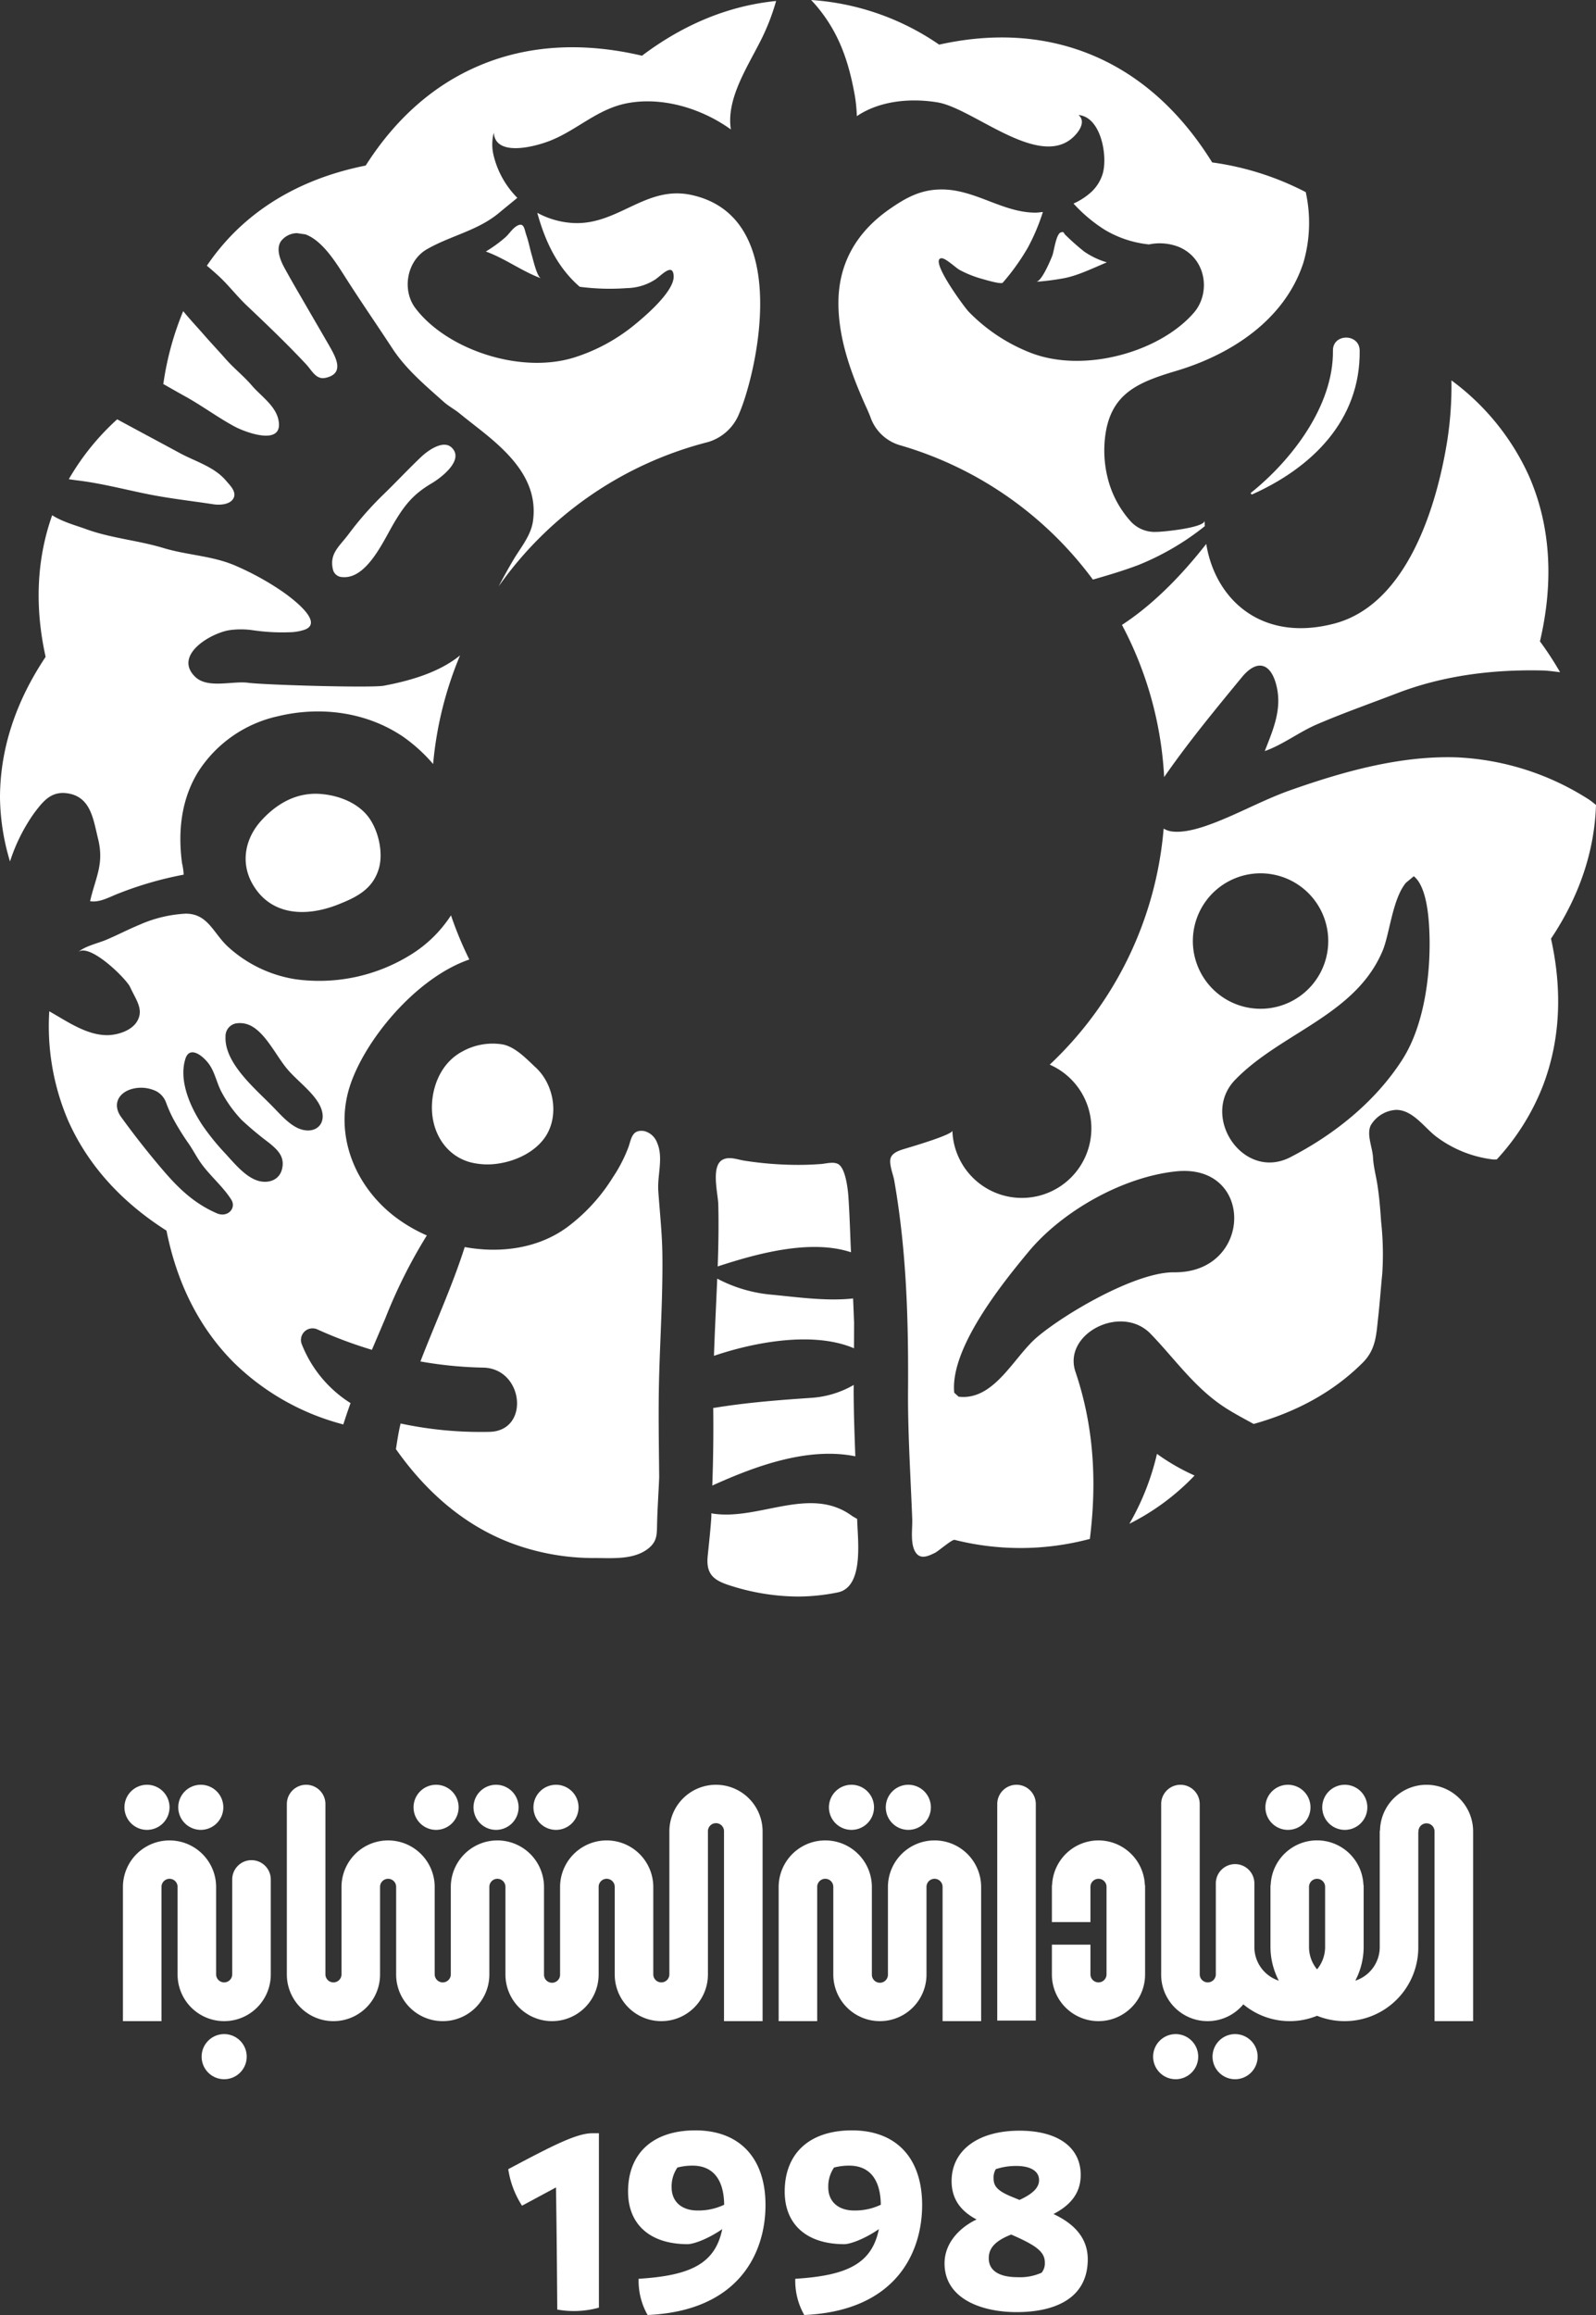 <svg id="Layer_1" data-name="Layer 1" xmlns="http://www.w3.org/2000/svg" viewBox="0 0 363.768 527.321"><rect x="0" y="0" width="363.768" height="527.321" fill="#333333" stroke="none"/><path d="M40.63,411.68a5.136,5.136,0,1,0,5.136-5.14,5.132,5.132,0,0,0-5.136,5.14" style="fill:#fff"/><path d="M51.095,463.335a5.138,5.138,0,1,0,5.136,5.14,5.133,5.133,0,0,0-5.136-5.14" style="fill:#fff"/><path d="M267.961,463.335a5.138,5.138,0,1,0,5.14,5.14,5.136,5.136,0,0,0-5.14-5.14" style="fill:#fff"/><path d="M281.509,463.335a5.138,5.138,0,1,0,5.136,5.14,5.139,5.139,0,0,0-5.136-5.14" style="fill:#fff"/><path d="M28.365,411.68A5.138,5.138,0,1,0,33.5,406.54a5.138,5.138,0,0,0-5.136,5.14" style="fill:#fff"/><path d="M107.925,411.672a5.138,5.138,0,1,0,5.136-5.132,5.136,5.136,0,0,0-5.136,5.132" style="fill:#fff"/><path d="M121.589,411.672a5.138,5.138,0,1,0,5.14-5.132,5.138,5.138,0,0,0-5.14,5.132" style="fill:#fff"/><path d="M293.551,416.815a5.138,5.138,0,1,0-5.136-5.144,5.136,5.136,0,0,0,5.136,5.144" style="fill:#fff"/><path d="M311.649,411.672a5.138,5.138,0,1,0-5.136,5.144,5.134,5.134,0,0,0,5.136-5.144" style="fill:#fff"/><path d="M188.935,411.672a5.138,5.138,0,1,0,5.136-5.132,5.137,5.137,0,0,0-5.136,5.132" style="fill:#fff"/><path d="M207.032,416.815a5.138,5.138,0,1,0-5.14-5.144,5.136,5.136,0,0,0,5.14,5.144" style="fill:#fff"/><path d="M94.257,411.672a5.138,5.138,0,1,0,5.136-5.132,5.137,5.137,0,0,0-5.136,5.132" style="fill:#fff"/><path d="M57.322,423.714a4.393,4.393,0,0,0-4.393,4.397v21.652a1.836,1.836,0,0,1-3.671,0V429.837a10.62,10.62,0,1,0-21.24,0v30.545h8.791V429.837a1.834,1.834,0,1,1,3.667,0v19.927a10.62,10.62,0,0,0,21.24,0V428.112a4.393,4.393,0,0,0-4.393-4.397" style="fill:#fff"/><path d="M213.004,419.213a10.626,10.626,0,0,0-10.622,10.622v19.927a1.832,1.832,0,1,1-3.663,0V429.835a10.622,10.622,0,1,0-21.244,0v30.549H186.26V429.835a1.836,1.836,0,1,1,3.671,0v19.927a10.62,10.62,0,1,0,21.24,0V429.835a1.834,1.834,0,1,1,3.667,0v30.549h8.787V429.835a10.618,10.618,0,0,0-10.622-10.622" style="fill:#fff"/><path d="M250.374,419.213a10.596,10.596,0,0,0-10.565,10.043l-.057.286v8.281h8.787v-7.987a1.834,1.834,0,1,1,3.667,0v19.927a1.834,1.834,0,0,1-3.667,0V442.958h-8.787v6.804a10.62,10.62,0,1,0,21.24,0v-20.22l-.057-.281a10.593,10.593,0,0,0-10.561-10.047" style="fill:#fff"/><path d="M163.189,406.541a10.618,10.618,0,0,0-10.622,10.622v32.601a1.834,1.834,0,0,1-3.667,0V429.837a10.622,10.622,0,1,0-21.244,0v19.927a1.832,1.832,0,1,1-3.663,0V429.837a10.622,10.622,0,1,0-21.244,0v19.927a1.836,1.836,0,0,1-3.671,0V429.837a10.62,10.62,0,1,0-21.24,0v19.927a1.834,1.834,0,0,1-3.667,0v-38.83a4.395,4.395,0,0,0-8.791,0v38.83a10.622,10.622,0,0,0,21.244,0V429.833a1.834,1.834,0,1,1,3.667.004v19.927a10.622,10.622,0,0,0,21.244,0V429.833a1.834,1.834,0,1,1,3.667.004v19.927a10.62,10.62,0,0,0,21.24,0h.004V429.833a1.834,1.834,0,1,1,3.667.004v19.927a10.62,10.62,0,0,0,21.24,0V417.163a1.834,1.834,0,1,1,3.667,0v43.219h8.791v-43.219a10.623,10.623,0,0,0-10.622-10.622" style="fill:#fff"/><path d="M325.133,406.543a10.606,10.606,0,0,0-10.59,10.28l-.065.339v26.376a8.04,8.04,0,0,1-5.572,7.624,16.601,16.601,0,0,0,1.905-7.624V429.541l-.057-.286a10.576,10.576,0,0,0-21.126,0l-.057.286v13.996a16.674,16.674,0,0,0,1.901,7.624,8.047,8.047,0,0,1-5.568-7.624v-14.53a4.393,4.393,0,0,0-8.787,0v20.755a1.836,1.836,0,0,1-3.671,0V410.936a4.393,4.393,0,0,0-8.787,0v38.826a10.58,10.58,0,0,0,18.727,6.792,16.493,16.493,0,0,0,16.802,2.607,16.784,16.784,0,0,0,23.076-15.623V417.328l.037-.11a1.832,1.832,0,1,1,3.663-.057v43.223H335.76v-43.223a10.62,10.62,0,0,0-10.626-10.618m-23.109,36.994a7.994,7.994,0,0,1-1.836,5.05,7.989,7.989,0,0,1-1.831-5.05V429.839a1.834,1.834,0,1,1,3.667,0Z" style="fill:#fff"/><path d="M231.691,406.541a4.387,4.387,0,0,0-4.393,4.393V460.26h8.787V410.934a4.39,4.39,0,0,0-4.393-4.393" style="fill:#fff"/><path d="M110.729,57.289c4.43,1.611,8.199,4.483,12.568,6.103-.897-.335-1.787-4.251-2.048-5.128-.461-1.558-.747-3.149-1.277-4.683-.469-1.338-.49-3.043-2.117-2.142-1.089.604-1.762,1.827-2.684,2.631a30.183,30.183,0,0,1-4.442,3.219" style="fill:#fff"/><path d="M252.27,59.759a18.065,18.065,0,0,1-5.205-2.492,55.94,55.94,0,0,1-4.189-3.712c-.485-.416-.277-.861-1.077-.62-1.11.335-1.562,4.361-1.974,5.372-.416,1.02-2.386,5.793-3.655,5.882a58.445,58.445,0,0,0,6.261-.803c3.043-.547,6.404-2.174,9.839-3.626" style="fill:#fff"/><path d="M150.971,285.6c-.069-4.834-.608-9.586-.934-14.395-.196-2.994.816-6.355.22-9.341a7.244,7.244,0,0,0-.469-1.526,4.27,4.27,0,0,0-2.933-2.696c-2.745-.432-2.937,1.619-3.569,3.524a33.72,33.72,0,0,1-3.626,7.053,41.249,41.249,0,0,1-10.288,11.246c-6.608,4.895-15.24,6.094-23.451,4.593-2.802,8.803-6.743,17.377-10.096,26.058a91,91,0,0,0,14.281,1.403c9.337.159,10.79,14.628,1.26,14.636A87.203,87.203,0,0,1,91.305,324.25c-.461,1.925-.759,3.883-1.061,5.841,6.91,9.802,15.493,17.227,25.927,21.269A53.528,53.528,0,0,0,135.56,354.893c3.924-.004,8.795.453,12.107-2.093,2.182-1.681,2.04-3.325,2.101-5.772.082-3.508.339-7.012.477-10.52-.069-7.661-.216-15.325-.012-22.949.253-9.317.865-18.634.738-27.959" style="fill:#fff"/><path d="M162.349,338.386c10.051-4.56,21.946-8.827,32.601-6.661-.183-4.981-.367-9.953-.379-14.914l.012-1.342a22.168,22.168,0,0,1-9.59,2.933c-7.477.51-14.828,1.073-22.244,2.292l-.184-.012c.073,6-.008,11.874-.216,17.704" style="fill:#fff"/><path d="M194.643,307.115c.02-1.88.012-3.769.029-5.674-.073-1.889-.147-3.777-.233-5.674-5.935.661-12.621-.286-18.438-.849a32.597,32.597,0,0,1-12.527-3.667c-.241,5.854-.547,11.715-.747,17.585,9.276-3.145,22.664-5.662,31.916-1.721" style="fill:#fff"/><path d="M195.368,345.991l-1.077-.624c-9.664-7.212-21.526,1.228-32.193-.657.257.045-.734,9.04-.812,9.884-.4,4.479,1.913,5.605,5.858,6.796a51.095,51.095,0,0,0,14.812,2.276,46.021,46.021,0,0,0,8.97-.938c6.155-1.232,4.508-12.335,4.442-16.737" style="fill:#fff"/><path d="M164.762,264.132c-1.171.583-1.558,2.023-1.607,3.679-.069,2.321.518,5.075.559,6.519.118,4.715.033,9.431-.13,14.146,8.982-2.953,21.179-6.278,30.378-3.231-.192-4.169-.302-8.346-.579-12.511-.126-1.864-.632-6.49-2.268-7.53-1.073-.681-2.868-.139-4.014-.057-1.713.127-3.431.196-5.148.196a80.18,80.18,0,0,1-12.221-.95c-1.652-.253-3.435-1.02-4.968-.261" style="fill:#fff"/><path d="M53.446,97.145c2.505,1.354,11.373,4.658,9.998-1.583-.714-3.243-4.075-5.417-6.09-7.799-1.815-2.121-4.046-3.855-5.894-5.964-1.673-1.905-3.418-3.736-5.083-5.654-1.44-1.652-3.104-3.41-4.622-5.274a67.984,67.984,0,0,0-4.516,16.509.571.571,0,0,1-.077.061c1.648.938,3.296,1.88,4.968,2.807,3.859,2.121,7.424,4.793,11.316,6.898" style="fill:#fff"/><path d="M33.583,112.537c4.944,1.004,10.023,1.558,14.991,2.321,1.46.233,3.883.135,4.658-1.387.747-1.493-.865-2.966-1.738-4.002-2.692-3.182-7.045-4.369-10.585-6.302-4.728-2.562-9.476-5.087-14.204-7.653a56.483,56.483,0,0,0-11.022,13.637c.632.094,1.256.196,1.831.265,5.438.64,10.724,2.043,16.068,3.12" style="fill:#fff"/><path d="M56.242,69.591c4.614,4.373,9.215,8.762,13.551,13.408,1.354,1.456,2.235,3.553,4.446,3.059,4.353-.979,2.35-4.593.824-7.281q-2.209-3.818-4.438-7.648c-1.93-3.353-3.904-6.673-5.764-10.063-.942-1.717-2.072-4.397-.775-6.188a4.695,4.695,0,0,1,3.606-1.77l1.93.281c4.124,1.526,7.294,6.992,9.545,10.483,3.345,5.213,6.869,10.312,10.251,15.476,3.116,4.769,7.53,8.452,11.74,12.209,1.138,1.003,2.497,1.709,3.667,2.672,2.403,1.97,4.915,3.814,7.29,5.845,5.682,4.883,10.418,10.614,9.378,18.507-.432,3.365-2.741,6.025-4.418,8.844-1.208,2.031-2.329,4.059-3.422,6.143a83.671,83.671,0,0,1,47.673-32.862,11.001,11.001,0,0,0,7.167-6.543c3.667-8.464,12.629-44.553-10.818-49.737-10.443-2.313-16.704,6.824-26.894,6.38a19.275,19.275,0,0,1-8.322-2.333c1.799,6.523,4.577,12.441,9.676,16.851a52.545,52.545,0,0,0,10.761.302,12.326,12.326,0,0,0,6.384-1.913c.897-.596,2.182-1.897,3.108-2.182.608-.183,1.06.069,1.154,1.232.29,3.488-6.437,9.219-9.121,11.393a41.284,41.284,0,0,1-13.319,7.204C118.653,85.369,101.77,79.58,94.68,70.19c-3.108-4.1-1.982-10.74,2.586-13.392,5.332-3.092,11.597-4.234,16.463-8.297,1.403-1.171,2.803-2.288,4.185-3.439a20.494,20.494,0,0,1-5.389-9.574,10.549,10.549,0,0,1,.02-5.262c.392,5.682,9.733,3.1,13.025,1.754,6.123-2.484,10.639-7.175,17.361-8.464,8.06-1.542,17.031,1.199,23.651,5.972-1.036-6.649,3.296-13.445,6.4-19.47A50.4,50.4,0,0,0,176.896.224c-10.745,1.069-21.04,5.278-30.569,12.466-13.433-3.153-26.282-2.525-37.806,2.566-10.292,4.532-18.687,12.27-25.169,22.452-11.85,2.362-22.093,7.383-30.055,15.346a51.929,51.929,0,0,0-6.147,7.473c.808.665,1.571,1.338,2.231,1.93,2.48,2.186,4.471,4.871,6.861,7.135" style="fill:#fff"/><path d="M274.932,123.899c-5.364,6.849-11.87,13.661-19.209,18.446a83.122,83.122,0,0,1,9.615,34.661c5.515-7.942,11.515-15.215,17.728-22.762,3.431-4.149,6.461-3.198,7.763,1.534,1.526,5.535-.592,10.271-2.558,15.305,4.014-1.391,7.795-4.312,11.785-6.041,5.943-2.566,12.184-4.756,18.242-7.082,10.688-4.12,21.979-5.495,33.331-5.234,1.33.037,2.635.245,3.953.392a74.706,74.706,0,0,0-4.589-7.024c3.153-13.425,2.525-26.282-2.562-37.802a55.456,55.456,0,0,0-17.614-21.648,80.724,80.724,0,0,1-1.02,14.163c-2.366,14.448-9.044,36.81-25.605,41.216-16.7,4.41-27.233-5.552-29.26-18.124" style="fill:#fff"/><path d="M194.87,21.979a34.767,34.767,0,0,1,.424,4.479c5.266-3.549,12.291-4.144,18.385-3.141,8.407,1.391,24.124,16.252,31.732,7.077.999-1.212,1.852-2.986.404-4.197,5.107.445,6.661,9.199,5.552,13.257a9.432,9.432,0,0,1-2.57,4.222,15.152,15.152,0,0,1-4.116,2.692,34.531,34.531,0,0,0,7.11,5.972,24.52,24.52,0,0,0,10.092,3.337,11.93,11.93,0,0,1,6.837.583c6.27,2.651,7.277,10.508,3.369,14.999-7.832,9.003-25.144,13.833-37.243,9.076a39.906,39.906,0,0,1-14.061-9.333c-.983-1.02-9.105-12.005-6.2-12.18.938-.057,3.247,2.178,4.136,2.664a24.578,24.578,0,0,0,5.038,2.019c.591.163,4.426,1.338,4.805.877a50.997,50.997,0,0,0,5.678-7.93,45.785,45.785,0,0,0,3.455-8.166c-.555.053-1.138.151-1.652.151-7.583.016-13.902-5.417-21.705-5.282-4.532.082-7.746,1.819-11.483,4.401-7.44,5.14-11.744,12.229-11.76,21.412-.016,7.95,2.709,15.586,5.894,22.799.343.783.865,1.856,1.371,3.153a10.129,10.129,0,0,0,6.633,6.457,83.596,83.596,0,0,1,44.1,30.643c3.467-.991,6.918-2.019,10.284-3.284a60.124,60.124,0,0,0,15.219-8.88l-.033-1.264c.037,1.648-9.815,2.594-10.989,2.562a7.412,7.412,0,0,1-6.103-2.664,22.977,22.977,0,0,1-5.079-9.921,25.826,25.826,0,0,1-.538-8.831c1.13-10.027,7.359-12.605,16.17-15.232,12.597-3.749,24.809-11.654,29.048-24.663a32.409,32.409,0,0,0,.538-16.08,65.53,65.53,0,0,0-21.326-6.767c-7.277-11.715-16.806-20.367-28.538-24.916-10.5-4.071-21.897-4.54-33.69-1.913A58.165,58.165,0,0,0,184.864,0c.469.49.918.979,1.313,1.452,5.017,5.992,7.281,12.482,8.693,20.526" style="fill:#fff"/><path d="M22.338,191.01c1.448,5.829-.542,8.754-1.803,14.265,2.248.379,4.556-1.04,6.625-1.811a81.512,81.512,0,0,1,14.706-4.23,14.667,14.667,0,0,0-.375-2.603c-.967-7.232-.204-14.538,3.696-20.857a28.975,28.975,0,0,1,18.14-12.621c9.749-2.358,20.302-.979,28.665,4.736a37.115,37.115,0,0,1,6.726,6.143,83.052,83.052,0,0,1,6.139-24.74c-4.822,3.924-11.544,5.813-17.402,6.906-2.766.522-27.033-.167-30.932-.677-3.655-.461-9.264,1.428-12.103-1.415-4.862-4.858,3.492-9.855,7.881-10.565a18.82,18.82,0,0,1,5.352.02,46.127,46.127,0,0,0,8.411.453,11.223,11.223,0,0,0,3.32-.559c4.814-1.717-3.484-7.644-5.042-8.73a63.46,63.46,0,0,0-10.467-5.78c-5.348-2.374-11.104-2.439-16.655-4.124-5.825-1.762-12.005-2.223-17.72-4.336-1.844-.685-5.246-1.583-7.608-3.125-3.582,10.108-3.998,20.996-1.493,32.262C3.692,159.653,0,170.455,0,181.721a52.133,52.133,0,0,0,2.28,14.51A40.488,40.488,0,0,1,7.767,185.23c1.995-2.627,3.806-5.018,7.461-4.544,5.466.71,6.017,5.907,7.11,10.325" style="fill:#fff"/><path d="M363.768,183.365c-.563-.465-1.118-.914-1.632-1.256a60.788,60.788,0,0,0-30.125-9.598c-12.931-.416-25.895,3.255-37.916,7.489-5.96,2.109-11.43,5.152-17.316,7.424-2.831,1.081-6.739,2.394-9.794,1.954a5.123,5.123,0,0,1-1.762-.632,83.269,83.269,0,0,1-25.964,53.764,15.843,15.843,0,1,1-22.187,15.028c.029.93-9.231,3.643-10.32,3.977-1.203.375-3.055.791-3.663,2.052-.632,1.301.481,3.912.722,5.274.857,4.887,1.505,9.811,1.978,14.746.946,9.839,1.199,19.719,1.191,29.595,0,1.207-.008,2.423-.016,3.63-.041,6.462.233,12.915.526,19.364.147,3.284.306,6.564.432,9.851.086,2.211-.592,6.094,1.032,7.914,1.15,1.289,2.937.363,4.181-.245.742-.367,3.859-3.08,4.446-2.941a61.471,61.471,0,0,0,30.826-.216c1.64-13.147.893-25.719-3.284-38.075-2.933-8.668,10.447-15.525,17.125-8.648,5.613,5.78,10.169,12.544,17.365,17.063,1.97,1.24,4.063,2.341,6.127,3.475,9.635-2.696,18.116-7.216,24.875-13.975,3.023-3.027,3.067-6.396,3.508-10.32.371-3.304.6-6.633.93-9.941a68.329,68.329,0,0,0-.265-11.874c-.184-2.729-.4-5.474-.816-8.187-.314-2.15-.914-4.214-1.028-6.392-.114-2.321-1.509-5.176-.526-7.314a7.177,7.177,0,0,1,5.78-3.537c3.781-.02,6.4,3.969,9.088,6.041a26.801,26.801,0,0,0,13.037,5.254c.29.024.547-.012.828-.008a53.197,53.197,0,0,0,10.443-16.586c4.071-10.504,4.54-21.909,1.917-33.702,6.38-9.541,9.912-19.792,10.255-30.447m-83.342,17.186a15.427,15.427,0,1,1-6.918,20.686,15.416,15.416,0,0,1,6.918-20.686m-12.792,89.257c-8.791-.102-25.05,9.488-31.271,14.783-5.332,4.536-9.745,14.498-17.863,13.551l-1.004-.906c-.975-9.961,10.569-24.471,17.006-32.193,7.71-9.239,21.469-16.977,33.563-18.226,17.957-1.852,17.5,23.178-.432,22.99m52.014-48.477c-6.135,9.59-15.517,17.104-25.564,22.272-10.745,5.499-20.628-9.333-12.548-17.651,10.435-10.748,27.428-14.669,33.604-29.395,1.611-3.863,2.223-11.728,5.299-15.464l1.803-1.501c2.651,2.117,3.267,7.958,3.471,11.112.608,9.647-.767,22.346-6.066,30.626" style="fill:#fff"/><path d="M263.702,331.168a57.831,57.831,0,0,1-6.286,15.925A53.828,53.828,0,0,0,272.273,336.1a48.061,48.061,0,0,1-8.57-4.932" style="fill:#fff"/><path d="M113.832,265.001c4.181-.673,8.268-2.798,10.447-6.025,3.223-4.781,2.007-11.919-2.129-15.774-2.142-1.995-4.683-4.744-7.604-5.303a14.196,14.196,0,0,0-9.203,1.632c-4.72,2.509-6.963,7.877-6.898,12.976.065,5.544,3.174,10.688,8.676,12.221a15.975,15.975,0,0,0,6.71.273" style="fill:#fff"/><path d="M70.741,180.853c-4.377.355-8.134,2.7-11.193,6.07-3.72,4.096-4.793,9.664-1.925,14.555,4.25,7.265,12.344,7.338,19.343,4.593,4.259-1.673,7.975-3.496,9.37-8.179,1.126-3.769-.155-9.207-2.709-12.234-2.566-3.031-6.747-4.528-10.618-4.813a14.016,14.016,0,0,0-2.268.008" style="fill:#fff"/><path d="M95.986,104.08c-2.925,2.786-5.666,5.719-8.574,8.538a74.659,74.659,0,0,0-7.93,9.015c-2.154,2.888-4.512,4.467-3.565,8.216a2.238,2.238,0,0,0,2.101,1.603c5.576.526,9.394-8.297,11.789-12.335,2.435-4.108,4.397-6.559,8.615-9.043,2.076-1.232,7.502-5.307,4.508-8.138-1.962-1.86-5.531.804-6.943,2.146" style="fill:#fff"/><path d="M285.043,112.314l.261.343c13.62-6.066,24.785-16.835,24.602-32.809-.049-3.928-6.143-3.936-6.094,0,.147,12.597-9.411,24.993-18.768,32.466" style="fill:#fff"/><path d="M53.298,310.378a55.594,55.594,0,0,0,24.952,14.085c.514-1.624,1.069-3.247,1.648-4.858A27.957,27.957,0,0,1,68.742,306.086a2.64,2.64,0,0,1,3.59-3.272,99.317,99.317,0,0,0,12.437,4.654c1.036-2.443,2.072-4.858,3.08-7.241a117.234,117.234,0,0,1,9.439-18.817,35.441,35.441,0,0,1-7.012-4.059c-9.142-6.845-14.069-18.356-10.663-29.529,3.206-10.516,14.999-25.01,27.355-29.264A82.835,82.835,0,0,1,102.791,208.5a29.143,29.143,0,0,1-9.3,9.048,39.541,39.541,0,0,1-26.164,5.503,29.581,29.581,0,0,1-15.379-7.412c-3.353-3.092-4.544-7.546-9.655-7.522a29.772,29.772,0,0,0-10.561,2.554c-2.513,1.04-4.907,2.292-7.412,3.357-2.088.889-4.899,1.428-6.551,2.88,2.599-2.276,10.977,6,11.866,7.893l.241.51c1.326,2.721,2.957,4.887,1.265,7.498-1.26,1.946-4.165,2.876-6.335,2.974-4.793.192-9.374-3.047-13.351-5.299-.078-.049-.143-.09-.224-.139A54.647,54.647,0,0,0,15.484,255.15c4.548,10.3,12.274,18.695,22.464,25.169,2.354,11.85,7.391,22.089,15.35,30.059m.751-77.3a5.517,5.517,0,0,1,3.557.816c3.092,1.881,5.327,6.474,7.624,9.329,2.313,2.884,6.51,5.735,7.881,9.043,1.456,3.488-.889,5.988-4.336,5.026-2.509-.706-4.683-3.243-6.535-5.14-3.924-4.055-11.14-9.933-10.838-16.072a2.944,2.944,0,0,1,2.647-3.002m-11.801,8.126c.889-2.859,3.533-1.089,5.058.751,1.685,2.031,2.019,4.691,3.263,6.934a29.174,29.174,0,0,0,4.552,6.262,76.436,76.436,0,0,0,6.18,5.152c2.048,1.66,3.667,3.214,2.974,6.013-.608,2.472-3.063,3.333-5.417,2.655-2.917-.852-5.442-3.977-7.587-6.31a53.501,53.501,0,0,1-5.099-6.298c-2.937-4.401-5.434-10.296-3.924-15.158M27.624,254.46c-2.199-3.047-.445-5.866,2.986-6.539a7.923,7.923,0,0,1,5.005.64,4.763,4.763,0,0,1,2.235,2.586,31.108,31.108,0,0,0,1.599,3.63,58.372,58.372,0,0,0,3.447,5.576c1.13,1.595,1.913,3.243,3.072,4.817,2.052,2.798,4.879,5.148,6.743,8.085,1.232,1.942-.82,4.189-3.296,3.112-5.128-2.227-8.652-5.621-12.087-9.611-3.406-3.957-6.727-8.183-9.704-12.299" style="fill:#fff"/><path d="M115.844,494.097a20.971,20.971,0,0,0,3.14,8.324l7.74-4.161c.146,9.492.219,17.67.291,27.82a21.379,21.379,0,0,0,9.493-.438V485.92h-1.534C131.324,485.92,125.483,488.986,115.844,494.097Z" style="fill:#fff"/><path d="M158.484,485.263c-9.638,0-15.333,5.184-15.333,13.946,0,7.449,4.964,11.975,13.581,11.975,1.387,0,4.745-1.242,7.886-3.432-1.606,7.886-7.228,10.588-19.057,11.317a15.718,15.718,0,0,0,2.045,8.252c21.102-.95,26.87-14.458,26.87-25.046C174.475,491.542,168.562,485.263,158.484,485.263Zm.512,18.254c-3.651,0-5.915-2.045-5.915-5.257a7.577,7.577,0,0,1,1.314-4.528,13.442,13.442,0,0,1,3.432-.438c4.673,0,7.156,3.14,7.23,8.908A13.668,13.668,0,0,1,158.996,503.517Z" style="fill:#fff"/><path d="M194.187,485.263c-9.637,0-15.333,5.184-15.333,13.946,0,7.449,4.964,11.975,13.581,11.975,1.387,0,4.745-1.242,7.886-3.432-1.606,7.886-7.228,10.588-19.057,11.317a15.718,15.718,0,0,0,2.045,8.252c21.102-.95,26.87-14.458,26.87-25.046C210.178,491.542,204.264,485.263,194.187,485.263Zm.512,18.254c-3.651,0-5.915-2.045-5.915-5.257a7.577,7.577,0,0,1,1.314-4.528,13.442,13.442,0,0,1,3.432-.438c4.673,0,7.156,3.14,7.23,8.908A13.668,13.668,0,0,1,194.699,503.517Z" style="fill:#fff"/><path d="M240.113,504.32c3.505-1.825,6.206-4.454,6.206-8.908,0-6.279-5.184-10.077-13.946-10.077-9.711,0-15.48,4.673-15.48,11.464,0,3.87,1.825,6.718,5.695,8.762-3.432,1.606-7.302,5.038-7.302,10.004,0,8.031,8.398,11.098,16.429,11.098,8.178,0,16.21-2.774,16.21-12.048C247.925,510.161,245.296,506.73,240.113,504.32Zm-13.144-10.223a14.601,14.601,0,0,1,4.673-.73c3.214,0,5.185,1.168,5.185,3.213,0,1.534-1.096,2.993-4.454,4.527l-1.606-.657c-3.651-1.461-4.308-2.629-4.308-4.308A3.689,3.689,0,0,1,226.969,494.097Zm10.442,23.585a11.953,11.953,0,0,1-5.476,1.022c-4.161,0-6.572-1.461-6.572-4.308,0-2.262,1.389-3.942,5.112-5.403,5.55,2.409,7.668,3.87,7.668,6.353A3.377,3.377,0,0,1,237.411,517.682Z" style="fill:#fff"/></svg>